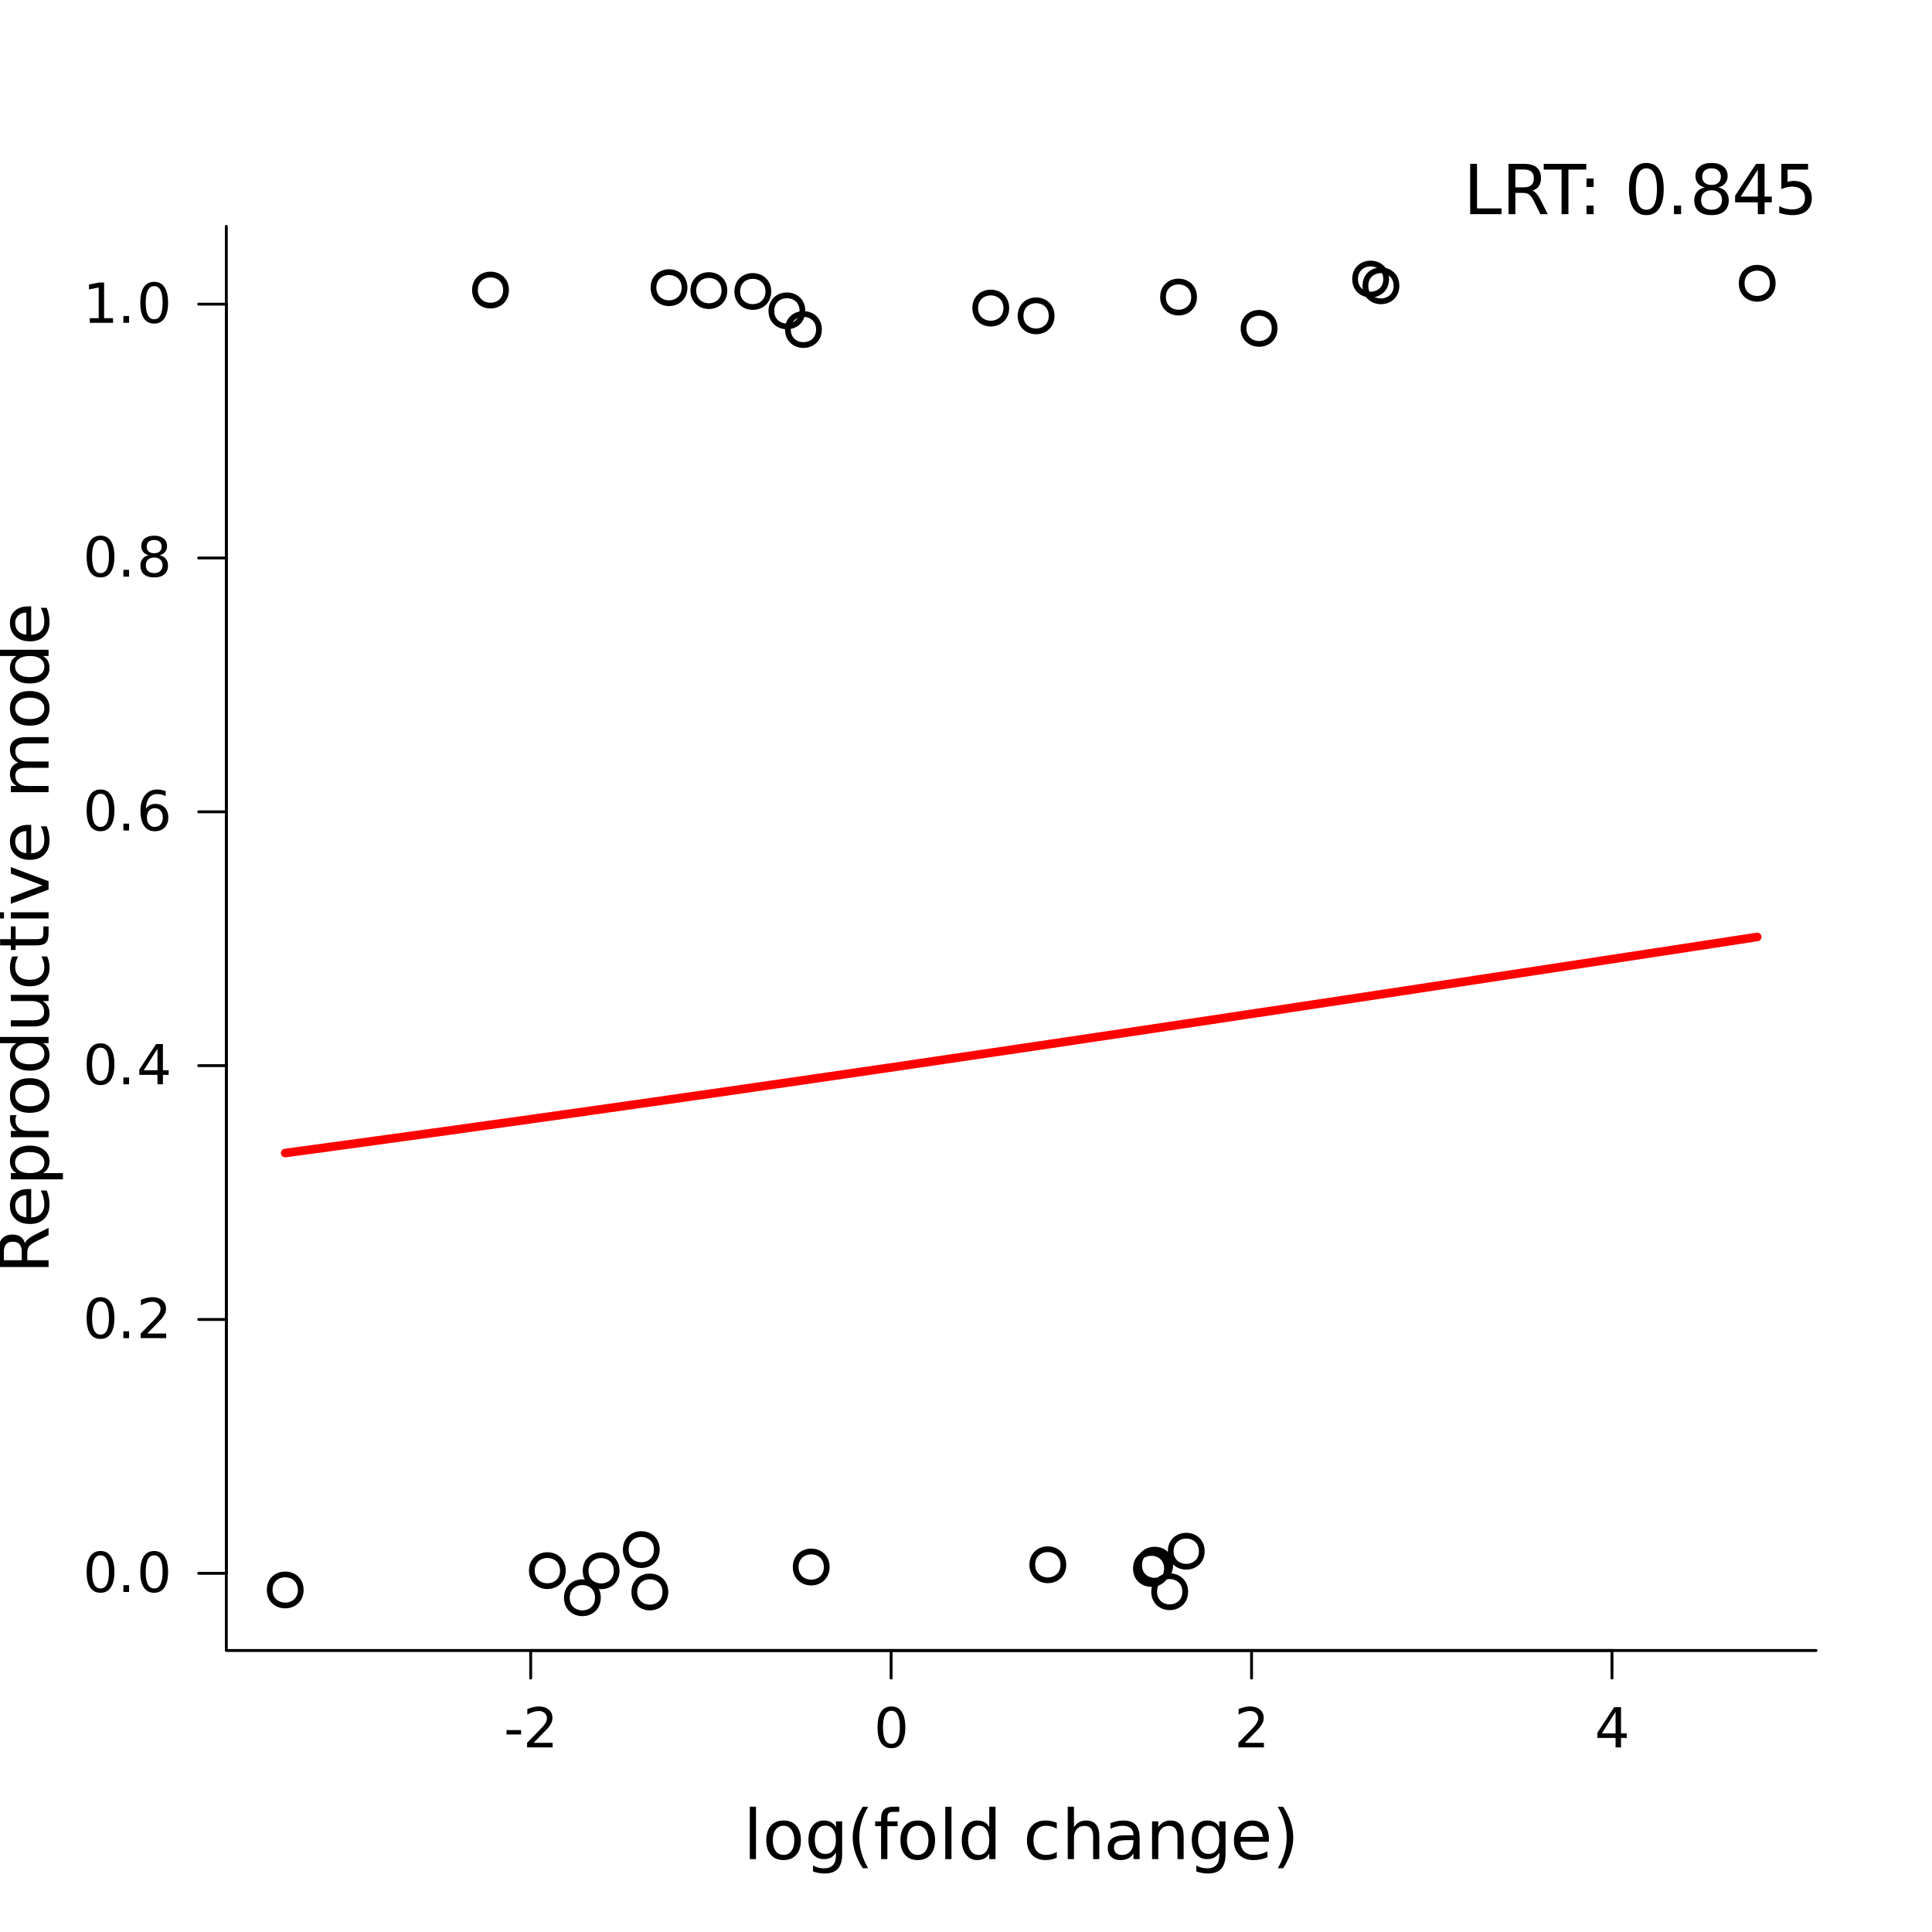 <?xml version="1.0" encoding="UTF-8"?>
<svg xmlns="http://www.w3.org/2000/svg" xmlns:xlink="http://www.w3.org/1999/xlink" width="504pt" height="504pt" viewBox="0 0 504 504" version="1.1">
<defs>
<g>
<symbol overflow="visible" id="glyph0-0">
<path style="stroke:none;" d="M 0.719 2.547 L 0.719 -10.156 L 7.922 -10.156 L 7.922 2.547 Z M 1.531 1.75 L 7.125 1.75 L 7.125 -9.344 L 1.531 -9.344 Z M 1.531 1.75 "/>
</symbol>
<symbol overflow="visible" id="glyph0-1">
<path style="stroke:none;" d="M 0.703 -4.516 L 4.5 -4.516 L 4.5 -3.375 L 0.703 -3.375 Z M 0.703 -4.516 "/>
</symbol>
<symbol overflow="visible" id="glyph0-2">
<path style="stroke:none;" d="M 2.766 -1.203 L 7.719 -1.203 L 7.719 0 L 1.062 0 L 1.062 -1.203 C 1.594 -1.754 2.32 -2.5 3.25 -3.438 C 4.188 -4.383 4.773 -4.992 5.016 -5.266 C 5.473 -5.773 5.789 -6.207 5.969 -6.562 C 6.145 -6.914 6.234 -7.266 6.234 -7.609 C 6.234 -8.16 6.035 -8.613 5.641 -8.969 C 5.254 -9.32 4.75 -9.5 4.125 -9.5 C 3.676 -9.5 3.203 -9.422 2.703 -9.266 C 2.211 -9.109 1.688 -8.875 1.125 -8.562 L 1.125 -10 C 1.695 -10.227 2.227 -10.398 2.719 -10.516 C 3.219 -10.629 3.676 -10.688 4.094 -10.688 C 5.176 -10.688 6.039 -10.414 6.688 -9.875 C 7.344 -9.332 7.672 -8.609 7.672 -7.703 C 7.672 -7.266 7.586 -6.852 7.422 -6.469 C 7.266 -6.082 6.973 -5.625 6.547 -5.094 C 6.422 -4.957 6.047 -4.566 5.422 -3.922 C 4.797 -3.273 3.91 -2.367 2.766 -1.203 Z M 2.766 -1.203 "/>
</symbol>
<symbol overflow="visible" id="glyph0-3">
<path style="stroke:none;" d="M 4.578 -9.562 C 3.848 -9.562 3.297 -9.203 2.922 -8.484 C 2.555 -7.766 2.375 -6.68 2.375 -5.234 C 2.375 -3.797 2.555 -2.719 2.922 -2 C 3.297 -1.281 3.848 -0.922 4.578 -0.922 C 5.316 -0.922 5.867 -1.281 6.234 -2 C 6.598 -2.719 6.781 -3.797 6.781 -5.234 C 6.781 -6.68 6.598 -7.766 6.234 -8.484 C 5.867 -9.203 5.316 -9.562 4.578 -9.562 Z M 4.578 -10.688 C 5.754 -10.688 6.648 -10.223 7.266 -9.297 C 7.891 -8.367 8.203 -7.016 8.203 -5.234 C 8.203 -3.473 7.891 -2.125 7.266 -1.188 C 6.648 -0.258 5.754 0.203 4.578 0.203 C 3.398 0.203 2.5 -0.258 1.875 -1.188 C 1.258 -2.125 0.953 -3.473 0.953 -5.234 C 0.953 -7.016 1.258 -8.367 1.875 -9.297 C 2.5 -10.223 3.398 -10.688 4.578 -10.688 Z M 4.578 -10.688 "/>
</symbol>
<symbol overflow="visible" id="glyph0-4">
<path style="stroke:none;" d="M 5.438 -9.266 L 1.859 -3.656 L 5.438 -3.656 Z M 5.078 -10.5 L 6.859 -10.5 L 6.859 -3.656 L 8.359 -3.656 L 8.359 -2.469 L 6.859 -2.469 L 6.859 0 L 5.438 0 L 5.438 -2.469 L 0.703 -2.469 L 0.703 -3.844 Z M 5.078 -10.5 "/>
</symbol>
<symbol overflow="visible" id="glyph0-5">
<path style="stroke:none;" d="M 1.547 -1.781 L 3.031 -1.781 L 3.031 0 L 1.547 0 Z M 1.547 -1.781 "/>
</symbol>
<symbol overflow="visible" id="glyph0-6">
<path style="stroke:none;" d="M 4.75 -5.812 C 4.113 -5.812 3.609 -5.594 3.234 -5.156 C 2.867 -4.727 2.688 -4.133 2.688 -3.375 C 2.688 -2.613 2.867 -2.016 3.234 -1.578 C 3.609 -1.141 4.113 -0.922 4.75 -0.922 C 5.395 -0.922 5.898 -1.141 6.266 -1.578 C 6.641 -2.016 6.828 -2.613 6.828 -3.375 C 6.828 -4.133 6.641 -4.727 6.266 -5.156 C 5.898 -5.594 5.395 -5.812 4.75 -5.812 Z M 7.578 -10.266 L 7.578 -8.969 C 7.223 -9.145 6.863 -9.273 6.5 -9.359 C 6.133 -9.453 5.773 -9.5 5.422 -9.5 C 4.484 -9.5 3.766 -9.18 3.266 -8.547 C 2.773 -7.91 2.492 -6.953 2.422 -5.672 C 2.691 -6.078 3.035 -6.391 3.453 -6.609 C 3.879 -6.828 4.344 -6.938 4.844 -6.938 C 5.895 -6.938 6.727 -6.613 7.344 -5.969 C 7.957 -5.332 8.266 -4.469 8.266 -3.375 C 8.266 -2.289 7.941 -1.422 7.297 -0.766 C 6.66 -0.117 5.812 0.203 4.75 0.203 C 3.539 0.203 2.613 -0.258 1.969 -1.188 C 1.32 -2.125 1 -3.473 1 -5.234 C 1 -6.898 1.395 -8.223 2.188 -9.203 C 2.977 -10.191 4.035 -10.688 5.359 -10.688 C 5.711 -10.688 6.07 -10.648 6.438 -10.578 C 6.801 -10.516 7.18 -10.41 7.578 -10.266 Z M 7.578 -10.266 "/>
</symbol>
<symbol overflow="visible" id="glyph0-7">
<path style="stroke:none;" d="M 4.578 -4.984 C 3.898 -4.984 3.367 -4.801 2.984 -4.438 C 2.598 -4.082 2.406 -3.586 2.406 -2.953 C 2.406 -2.316 2.598 -1.816 2.984 -1.453 C 3.367 -1.098 3.898 -0.922 4.578 -0.922 C 5.254 -0.922 5.785 -1.102 6.172 -1.469 C 6.566 -1.832 6.766 -2.328 6.766 -2.953 C 6.766 -3.586 6.566 -4.082 6.172 -4.438 C 5.785 -4.801 5.254 -4.984 4.578 -4.984 Z M 3.156 -5.594 C 2.551 -5.738 2.078 -6.02 1.734 -6.438 C 1.391 -6.852 1.219 -7.363 1.219 -7.969 C 1.219 -8.812 1.516 -9.473 2.109 -9.953 C 2.711 -10.441 3.535 -10.688 4.578 -10.688 C 5.617 -10.688 6.438 -10.441 7.031 -9.953 C 7.633 -9.473 7.938 -8.812 7.938 -7.969 C 7.938 -7.363 7.766 -6.852 7.422 -6.438 C 7.086 -6.02 6.613 -5.738 6 -5.594 C 6.688 -5.438 7.223 -5.125 7.609 -4.656 C 7.992 -4.188 8.188 -3.617 8.188 -2.953 C 8.188 -1.93 7.875 -1.148 7.25 -0.609 C 6.625 -0.066 5.734 0.203 4.578 0.203 C 3.422 0.203 2.531 -0.066 1.906 -0.609 C 1.289 -1.148 0.984 -1.93 0.984 -2.953 C 0.984 -3.617 1.172 -4.188 1.547 -4.656 C 1.93 -5.125 2.469 -5.438 3.156 -5.594 Z M 2.641 -7.844 C 2.641 -7.289 2.805 -6.863 3.141 -6.562 C 3.484 -6.258 3.961 -6.109 4.578 -6.109 C 5.191 -6.109 5.672 -6.258 6.016 -6.562 C 6.359 -6.863 6.531 -7.289 6.531 -7.844 C 6.531 -8.383 6.359 -8.805 6.016 -9.109 C 5.672 -9.41 5.191 -9.562 4.578 -9.562 C 3.961 -9.562 3.484 -9.41 3.141 -9.109 C 2.805 -8.805 2.641 -8.383 2.641 -7.844 Z M 2.641 -7.844 "/>
</symbol>
<symbol overflow="visible" id="glyph0-8">
<path style="stroke:none;" d="M 1.781 -1.203 L 4.109 -1.203 L 4.109 -9.203 L 1.578 -8.703 L 1.578 -10 L 4.094 -10.5 L 5.516 -10.5 L 5.516 -1.203 L 7.844 -1.203 L 7.844 0 L 1.781 0 Z M 1.781 -1.203 "/>
</symbol>
<symbol overflow="visible" id="glyph1-0">
<path style="stroke:none;" d="M 0.891 3.188 L 0.891 -12.688 L 9.891 -12.688 L 9.891 3.188 Z M 1.906 2.188 L 8.891 2.188 L 8.891 -11.688 L 1.906 -11.688 Z M 1.906 2.188 "/>
</symbol>
<symbol overflow="visible" id="glyph1-1">
<path style="stroke:none;" d="M 1.703 -13.672 L 3.312 -13.672 L 3.312 0 L 1.703 0 Z M 1.703 -13.672 "/>
</symbol>
<symbol overflow="visible" id="glyph1-2">
<path style="stroke:none;" d="M 5.516 -8.703 C 4.641 -8.703 3.953 -8.363 3.453 -7.688 C 2.953 -7.02 2.703 -6.094 2.703 -4.906 C 2.703 -3.727 2.953 -2.801 3.453 -2.125 C 3.953 -1.445 4.641 -1.109 5.516 -1.109 C 6.367 -1.109 7.047 -1.445 7.547 -2.125 C 8.055 -2.812 8.312 -3.738 8.312 -4.906 C 8.312 -6.07 8.055 -6.992 7.547 -7.672 C 7.047 -8.359 6.367 -8.703 5.516 -8.703 Z M 5.516 -10.078 C 6.922 -10.078 8.023 -9.617 8.828 -8.703 C 9.629 -7.797 10.031 -6.531 10.031 -4.906 C 10.031 -3.301 9.629 -2.039 8.828 -1.125 C 8.023 -0.207 6.922 0.25 5.516 0.25 C 4.098 0.25 2.988 -0.207 2.188 -1.125 C 1.395 -2.039 1 -3.301 1 -4.906 C 1 -6.531 1.395 -7.797 2.188 -8.703 C 2.988 -9.617 4.098 -10.078 5.516 -10.078 Z M 5.516 -10.078 "/>
</symbol>
<symbol overflow="visible" id="glyph1-3">
<path style="stroke:none;" d="M 8.172 -5.031 C 8.172 -6.207 7.926 -7.117 7.438 -7.766 C 6.957 -8.41 6.285 -8.734 5.422 -8.734 C 4.547 -8.734 3.863 -8.41 3.375 -7.766 C 2.895 -7.117 2.656 -6.207 2.656 -5.031 C 2.656 -3.863 2.895 -2.957 3.375 -2.312 C 3.863 -1.676 4.547 -1.359 5.422 -1.359 C 6.285 -1.359 6.957 -1.676 7.438 -2.312 C 7.926 -2.957 8.172 -3.863 8.172 -5.031 Z M 9.797 -1.219 C 9.797 0.457 9.422 1.703 8.672 2.516 C 7.93 3.336 6.789 3.75 5.25 3.75 C 4.688 3.75 4.148 3.703 3.641 3.609 C 3.141 3.523 2.656 3.395 2.188 3.219 L 2.188 1.656 C 2.656 1.914 3.117 2.102 3.578 2.219 C 4.047 2.344 4.52 2.406 5 2.406 C 6.062 2.406 6.852 2.129 7.375 1.578 C 7.906 1.023 8.172 0.188 8.172 -0.938 L 8.172 -1.734 C 7.836 -1.148 7.41 -0.711 6.891 -0.422 C 6.367 -0.141 5.742 0 5.016 0 C 3.805 0 2.832 -0.457 2.094 -1.375 C 1.363 -2.301 1 -3.52 1 -5.031 C 1 -6.562 1.363 -7.785 2.094 -8.703 C 2.832 -9.617 3.805 -10.078 5.016 -10.078 C 5.742 -10.078 6.367 -9.93 6.891 -9.641 C 7.41 -9.359 7.836 -8.926 8.172 -8.344 L 8.172 -9.844 L 9.797 -9.844 Z M 9.797 -1.219 "/>
</symbol>
<symbol overflow="visible" id="glyph1-4">
<path style="stroke:none;" d="M 5.578 -13.656 C 4.797 -12.312 4.211 -10.977 3.828 -9.656 C 3.453 -8.344 3.266 -7.008 3.266 -5.656 C 3.266 -4.301 3.453 -2.957 3.828 -1.625 C 4.211 -0.301 4.797 1.031 5.578 2.375 L 4.172 2.375 C 3.297 1 2.641 -0.352 2.203 -1.688 C 1.766 -3.02 1.547 -4.344 1.547 -5.656 C 1.547 -6.957 1.758 -8.27 2.188 -9.594 C 2.625 -10.914 3.285 -12.27 4.172 -13.656 Z M 5.578 -13.656 "/>
</symbol>
<symbol overflow="visible" id="glyph1-5">
<path style="stroke:none;" d="M 6.688 -13.672 L 6.688 -12.328 L 5.141 -12.328 C 4.555 -12.328 4.148 -12.207 3.922 -11.969 C 3.703 -11.738 3.594 -11.32 3.594 -10.719 L 3.594 -9.844 L 6.25 -9.844 L 6.25 -8.594 L 3.594 -8.594 L 3.594 0 L 1.953 0 L 1.953 -8.594 L 0.406 -8.594 L 0.406 -9.844 L 1.953 -9.844 L 1.953 -10.531 C 1.953 -11.625 2.207 -12.422 2.719 -12.922 C 3.227 -13.422 4.039 -13.672 5.156 -13.672 Z M 6.688 -13.672 "/>
</symbol>
<symbol overflow="visible" id="glyph1-6">
<path style="stroke:none;" d="M 8.172 -8.344 L 8.172 -13.672 L 9.797 -13.672 L 9.797 0 L 8.172 0 L 8.172 -1.484 C 7.836 -0.891 7.41 -0.453 6.891 -0.172 C 6.367 0.109 5.742 0.25 5.016 0.25 C 3.828 0.25 2.859 -0.223 2.109 -1.172 C 1.367 -2.117 1 -3.363 1 -4.906 C 1 -6.457 1.367 -7.707 2.109 -8.656 C 2.859 -9.602 3.828 -10.078 5.016 -10.078 C 5.742 -10.078 6.367 -9.938 6.891 -9.656 C 7.41 -9.375 7.836 -8.938 8.172 -8.344 Z M 2.656 -4.906 C 2.656 -3.719 2.898 -2.785 3.391 -2.109 C 3.879 -1.43 4.555 -1.094 5.422 -1.094 C 6.273 -1.094 6.945 -1.43 7.438 -2.109 C 7.926 -2.785 8.172 -3.719 8.172 -4.906 C 8.172 -6.102 7.926 -7.039 7.438 -7.719 C 6.945 -8.395 6.273 -8.734 5.422 -8.734 C 4.555 -8.734 3.879 -8.395 3.391 -7.719 C 2.898 -7.039 2.656 -6.102 2.656 -4.906 Z M 2.656 -4.906 "/>
</symbol>
<symbol overflow="visible" id="glyph1-7">
<path style="stroke:none;" d=""/>
</symbol>
<symbol overflow="visible" id="glyph1-8">
<path style="stroke:none;" d="M 8.781 -9.469 L 8.781 -7.953 C 8.32 -8.203 7.863 -8.391 7.406 -8.516 C 6.945 -8.641 6.484 -8.703 6.016 -8.703 C 4.961 -8.703 4.145 -8.367 3.562 -7.703 C 2.988 -7.047 2.703 -6.113 2.703 -4.906 C 2.703 -3.707 2.988 -2.773 3.562 -2.109 C 4.145 -1.441 4.961 -1.109 6.016 -1.109 C 6.484 -1.109 6.945 -1.172 7.406 -1.297 C 7.863 -1.43 8.32 -1.625 8.781 -1.875 L 8.781 -0.375 C 8.332 -0.164 7.863 -0.008 7.375 0.094 C 6.895 0.195 6.383 0.25 5.844 0.25 C 4.352 0.25 3.172 -0.211 2.297 -1.141 C 1.43 -2.078 1 -3.332 1 -4.906 C 1 -6.52 1.438 -7.785 2.312 -8.703 C 3.195 -9.617 4.406 -10.078 5.938 -10.078 C 6.438 -10.078 6.922 -10.023 7.391 -9.922 C 7.867 -9.828 8.332 -9.676 8.781 -9.469 Z M 8.781 -9.469 "/>
</symbol>
<symbol overflow="visible" id="glyph1-9">
<path style="stroke:none;" d="M 9.875 -5.938 L 9.875 0 L 8.266 0 L 8.266 -5.891 C 8.266 -6.816 8.082 -7.508 7.719 -7.969 C 7.352 -8.438 6.805 -8.672 6.078 -8.672 C 5.203 -8.672 4.516 -8.391 4.016 -7.828 C 3.516 -7.273 3.266 -6.52 3.266 -5.562 L 3.266 0 L 1.641 0 L 1.641 -13.672 L 3.266 -13.672 L 3.266 -8.312 C 3.648 -8.906 4.102 -9.348 4.625 -9.641 C 5.156 -9.93 5.758 -10.078 6.438 -10.078 C 7.57 -10.078 8.426 -9.727 9 -9.031 C 9.582 -8.332 9.875 -7.301 9.875 -5.938 Z M 9.875 -5.938 "/>
</symbol>
<symbol overflow="visible" id="glyph1-10">
<path style="stroke:none;" d="M 6.172 -4.953 C 4.859 -4.953 3.953 -4.801 3.453 -4.5 C 2.953 -4.195 2.703 -3.688 2.703 -2.969 C 2.703 -2.395 2.891 -1.938 3.266 -1.594 C 3.641 -1.258 4.156 -1.094 4.812 -1.094 C 5.707 -1.094 6.426 -1.41 6.969 -2.047 C 7.508 -2.68 7.781 -3.531 7.781 -4.594 L 7.781 -4.953 Z M 9.391 -5.609 L 9.391 0 L 7.781 0 L 7.781 -1.5 C 7.406 -0.895 6.941 -0.453 6.391 -0.172 C 5.848 0.109 5.176 0.25 4.375 0.25 C 3.363 0.25 2.562 -0.031 1.969 -0.594 C 1.375 -1.156 1.078 -1.91 1.078 -2.859 C 1.078 -3.973 1.445 -4.812 2.188 -5.375 C 2.938 -5.938 4.047 -6.219 5.516 -6.219 L 7.781 -6.219 L 7.781 -6.375 C 7.781 -7.113 7.535 -7.688 7.047 -8.094 C 6.555 -8.5 5.867 -8.703 4.984 -8.703 C 4.422 -8.703 3.875 -8.633 3.344 -8.5 C 2.812 -8.375 2.297 -8.176 1.797 -7.906 L 1.797 -9.391 C 2.391 -9.617 2.961 -9.789 3.516 -9.906 C 4.078 -10.02 4.625 -10.078 5.156 -10.078 C 6.57 -10.078 7.629 -9.707 8.328 -8.969 C 9.035 -8.227 9.391 -7.109 9.391 -5.609 Z M 9.391 -5.609 "/>
</symbol>
<symbol overflow="visible" id="glyph1-11">
<path style="stroke:none;" d="M 9.875 -5.938 L 9.875 0 L 8.266 0 L 8.266 -5.891 C 8.266 -6.816 8.082 -7.508 7.719 -7.969 C 7.352 -8.438 6.805 -8.672 6.078 -8.672 C 5.203 -8.672 4.516 -8.391 4.016 -7.828 C 3.516 -7.273 3.266 -6.52 3.266 -5.562 L 3.266 0 L 1.641 0 L 1.641 -9.844 L 3.266 -9.844 L 3.266 -8.312 C 3.648 -8.906 4.102 -9.348 4.625 -9.641 C 5.156 -9.93 5.758 -10.078 6.438 -10.078 C 7.57 -10.078 8.426 -9.727 9 -9.031 C 9.582 -8.332 9.875 -7.301 9.875 -5.938 Z M 9.875 -5.938 "/>
</symbol>
<symbol overflow="visible" id="glyph1-12">
<path style="stroke:none;" d="M 10.109 -5.328 L 10.109 -4.531 L 2.688 -4.531 C 2.75 -3.414 3.082 -2.566 3.688 -1.984 C 4.289 -1.398 5.129 -1.109 6.203 -1.109 C 6.816 -1.109 7.414 -1.188 8 -1.344 C 8.582 -1.5 9.16 -1.727 9.734 -2.031 L 9.734 -0.5 C 9.16 -0.25 8.566 -0.062 7.953 0.062 C 7.348 0.188 6.727 0.25 6.094 0.25 C 4.531 0.25 3.289 -0.203 2.375 -1.109 C 1.457 -2.023 1 -3.266 1 -4.828 C 1 -6.441 1.43 -7.719 2.297 -8.656 C 3.172 -9.602 4.344 -10.078 5.812 -10.078 C 7.145 -10.078 8.191 -9.648 8.953 -8.797 C 9.723 -7.953 10.109 -6.797 10.109 -5.328 Z M 8.5 -5.797 C 8.488 -6.68 8.238 -7.383 7.75 -7.906 C 7.27 -8.438 6.633 -8.703 5.844 -8.703 C 4.938 -8.703 4.211 -8.445 3.672 -7.938 C 3.129 -7.438 2.816 -6.723 2.734 -5.797 Z M 8.5 -5.797 "/>
</symbol>
<symbol overflow="visible" id="glyph1-13">
<path style="stroke:none;" d="M 1.438 -13.656 L 2.844 -13.656 C 3.727 -12.27 4.383 -10.914 4.812 -9.594 C 5.25 -8.27 5.469 -6.957 5.469 -5.656 C 5.469 -4.344 5.25 -3.02 4.812 -1.688 C 4.383 -0.352 3.727 1 2.844 2.375 L 1.438 2.375 C 2.219 1.031 2.801 -0.301 3.188 -1.625 C 3.57 -2.957 3.766 -4.301 3.766 -5.656 C 3.766 -7.008 3.57 -8.344 3.188 -9.656 C 2.801 -10.977 2.219 -12.312 1.438 -13.656 Z M 1.438 -13.656 "/>
</symbol>
<symbol overflow="visible" id="glyph1-14">
<path style="stroke:none;" d="M 1.766 -13.125 L 3.547 -13.125 L 3.547 -1.5 L 9.938 -1.5 L 9.938 0 L 1.766 0 Z M 1.766 -13.125 "/>
</symbol>
<symbol overflow="visible" id="glyph1-15">
<path style="stroke:none;" d="M 7.984 -6.156 C 8.367 -6.02 8.738 -5.738 9.094 -5.312 C 9.457 -4.895 9.82 -4.32 10.188 -3.594 L 11.984 0 L 10.078 0 L 8.406 -3.359 C 7.969 -4.242 7.547 -4.828 7.141 -5.109 C 6.734 -5.398 6.176 -5.547 5.469 -5.547 L 3.547 -5.547 L 3.547 0 L 1.766 0 L 1.766 -13.125 L 5.781 -13.125 C 7.281 -13.125 8.395 -12.805 9.125 -12.172 C 9.863 -11.547 10.234 -10.602 10.234 -9.344 C 10.234 -8.52 10.039 -7.832 9.656 -7.281 C 9.281 -6.738 8.723 -6.363 7.984 -6.156 Z M 3.547 -11.656 L 3.547 -7 L 5.781 -7 C 6.633 -7 7.281 -7.195 7.719 -7.594 C 8.156 -7.988 8.375 -8.57 8.375 -9.344 C 8.375 -10.113 8.156 -10.691 7.719 -11.078 C 7.281 -11.461 6.633 -11.656 5.781 -11.656 Z M 3.547 -11.656 "/>
</symbol>
<symbol overflow="visible" id="glyph1-16">
<path style="stroke:none;" d="M -0.047 -13.125 L 11.047 -13.125 L 11.047 -11.625 L 6.391 -11.625 L 6.391 0 L 4.609 0 L 4.609 -11.625 L -0.047 -11.625 Z M -0.047 -13.125 "/>
</symbol>
<symbol overflow="visible" id="glyph1-17">
<path style="stroke:none;" d="M 2.109 -2.234 L 3.969 -2.234 L 3.969 0 L 2.109 0 Z M 2.109 -9.312 L 3.969 -9.312 L 3.969 -7.078 L 2.109 -7.078 Z M 2.109 -9.312 "/>
</symbol>
<symbol overflow="visible" id="glyph1-18">
<path style="stroke:none;" d="M 5.719 -11.953 C 4.801 -11.953 4.113 -11.5 3.656 -10.594 C 3.195 -9.695 2.969 -8.348 2.969 -6.547 C 2.969 -4.742 3.195 -3.395 3.656 -2.5 C 4.113 -1.602 4.801 -1.156 5.719 -1.156 C 6.645 -1.156 7.336 -1.602 7.797 -2.5 C 8.254 -3.395 8.484 -4.742 8.484 -6.547 C 8.484 -8.348 8.254 -9.695 7.797 -10.594 C 7.336 -11.5 6.645 -11.953 5.719 -11.953 Z M 5.719 -13.359 C 7.188 -13.359 8.305 -12.773 9.078 -11.609 C 9.859 -10.453 10.25 -8.766 10.25 -6.547 C 10.25 -4.336 9.859 -2.648 9.078 -1.484 C 8.305 -0.328 7.188 0.25 5.719 0.25 C 4.25 0.25 3.125 -0.328 2.344 -1.484 C 1.57 -2.648 1.188 -4.336 1.188 -6.547 C 1.188 -8.766 1.57 -10.453 2.344 -11.609 C 3.125 -12.773 4.25 -13.359 5.719 -13.359 Z M 5.719 -13.359 "/>
</symbol>
<symbol overflow="visible" id="glyph1-19">
<path style="stroke:none;" d="M 1.922 -2.234 L 3.781 -2.234 L 3.781 0 L 1.922 0 Z M 1.922 -2.234 "/>
</symbol>
<symbol overflow="visible" id="glyph1-20">
<path style="stroke:none;" d="M 5.719 -6.234 C 4.875 -6.234 4.207 -6.004 3.719 -5.547 C 3.238 -5.098 3 -4.477 3 -3.688 C 3 -2.895 3.238 -2.273 3.719 -1.828 C 4.207 -1.379 4.875 -1.156 5.719 -1.156 C 6.562 -1.156 7.227 -1.379 7.719 -1.828 C 8.207 -2.285 8.453 -2.906 8.453 -3.688 C 8.453 -4.477 8.207 -5.098 7.719 -5.547 C 7.238 -6.004 6.57 -6.234 5.719 -6.234 Z M 3.953 -6.984 C 3.18 -7.172 2.582 -7.523 2.156 -8.047 C 1.738 -8.566 1.531 -9.203 1.531 -9.953 C 1.531 -11.004 1.898 -11.832 2.641 -12.438 C 3.391 -13.051 4.414 -13.359 5.719 -13.359 C 7.031 -13.359 8.055 -13.051 8.797 -12.438 C 9.547 -11.832 9.922 -11.004 9.922 -9.953 C 9.922 -9.203 9.707 -8.566 9.281 -8.047 C 8.852 -7.523 8.258 -7.172 7.5 -6.984 C 8.363 -6.785 9.031 -6.395 9.5 -5.812 C 9.977 -5.238 10.219 -4.531 10.219 -3.688 C 10.219 -2.414 9.828 -1.441 9.047 -0.766 C 8.273 -0.086 7.164 0.25 5.719 0.25 C 4.27 0.25 3.156 -0.086 2.375 -0.766 C 1.602 -1.441 1.219 -2.414 1.219 -3.688 C 1.219 -4.531 1.457 -5.238 1.938 -5.812 C 2.414 -6.395 3.086 -6.785 3.953 -6.984 Z M 3.297 -9.797 C 3.297 -9.109 3.508 -8.57 3.938 -8.188 C 4.363 -7.812 4.957 -7.625 5.719 -7.625 C 6.477 -7.625 7.07 -7.812 7.5 -8.188 C 7.938 -8.57 8.156 -9.109 8.156 -9.797 C 8.156 -10.473 7.938 -11 7.5 -11.375 C 7.07 -11.758 6.477 -11.953 5.719 -11.953 C 4.957 -11.953 4.363 -11.758 3.938 -11.375 C 3.508 -11 3.297 -10.473 3.297 -9.797 Z M 3.297 -9.797 "/>
</symbol>
<symbol overflow="visible" id="glyph1-21">
<path style="stroke:none;" d="M 6.797 -11.578 L 2.328 -4.578 L 6.797 -4.578 Z M 6.344 -13.125 L 8.562 -13.125 L 8.562 -4.578 L 10.438 -4.578 L 10.438 -3.094 L 8.562 -3.094 L 8.562 0 L 6.797 0 L 6.797 -3.094 L 0.875 -3.094 L 0.875 -4.812 Z M 6.344 -13.125 "/>
</symbol>
<symbol overflow="visible" id="glyph1-22">
<path style="stroke:none;" d="M 1.938 -13.125 L 8.906 -13.125 L 8.906 -11.625 L 3.562 -11.625 L 3.562 -8.406 C 3.82 -8.5 4.082 -8.566 4.344 -8.609 C 4.602 -8.648 4.859 -8.672 5.109 -8.672 C 6.578 -8.672 7.738 -8.27 8.594 -7.469 C 9.445 -6.664 9.875 -5.578 9.875 -4.203 C 9.875 -2.797 9.438 -1.703 8.562 -0.922 C 7.688 -0.141 6.445 0.25 4.844 0.25 C 4.289 0.25 3.727 0.203 3.156 0.109 C 2.582 0.016 1.992 -0.125 1.391 -0.312 L 1.391 -2.094 C 1.922 -1.801 2.469 -1.582 3.031 -1.438 C 3.594 -1.301 4.188 -1.234 4.812 -1.234 C 5.82 -1.234 6.625 -1.5 7.219 -2.031 C 7.812 -2.57 8.109 -3.297 8.109 -4.203 C 8.109 -5.117 7.812 -5.844 7.219 -6.375 C 6.625 -6.914 5.82 -7.188 4.812 -7.188 C 4.332 -7.188 3.859 -7.129 3.391 -7.016 C 2.922 -6.91 2.438 -6.75 1.938 -6.531 Z M 1.938 -13.125 "/>
</symbol>
<symbol overflow="visible" id="glyph2-0">
<path style="stroke:none;" d="M 3.188 -0.891 L -12.688 -0.891 L -12.688 -9.891 L 3.188 -9.891 Z M 2.188 -1.906 L 2.188 -8.891 L -11.688 -8.891 L -11.688 -1.906 Z M 2.188 -1.906 "/>
</symbol>
<symbol overflow="visible" id="glyph2-1">
<path style="stroke:none;" d="M -6.156 -7.984 C -6.02 -8.367 -5.738 -8.738 -5.312 -9.094 C -4.895 -9.457 -4.32 -9.82 -3.594 -10.188 L 0 -11.984 L 0 -10.078 L -3.359 -8.406 C -4.242 -7.969 -4.828 -7.547 -5.109 -7.141 C -5.398 -6.734 -5.547 -6.176 -5.547 -5.469 L -5.547 -3.547 L 0 -3.547 L 0 -1.766 L -13.125 -1.766 L -13.125 -5.781 C -13.125 -7.281 -12.805 -8.395 -12.172 -9.125 C -11.547 -9.863 -10.602 -10.234 -9.344 -10.234 C -8.52 -10.234 -7.832 -10.039 -7.281 -9.656 C -6.738 -9.281 -6.363 -8.723 -6.156 -7.984 Z M -11.656 -3.547 L -7 -3.547 L -7 -5.781 C -7 -6.633 -7.195 -7.281 -7.594 -7.719 C -7.988 -8.156 -8.57 -8.375 -9.344 -8.375 C -10.113 -8.375 -10.691 -8.156 -11.078 -7.719 C -11.461 -7.281 -11.656 -6.633 -11.656 -5.781 Z M -11.656 -3.547 "/>
</symbol>
<symbol overflow="visible" id="glyph2-2">
<path style="stroke:none;" d="M -5.328 -10.109 L -4.531 -10.109 L -4.531 -2.688 C -3.414 -2.75 -2.566 -3.082 -1.984 -3.688 C -1.398 -4.289 -1.109 -5.129 -1.109 -6.203 C -1.109 -6.816 -1.188 -7.414 -1.344 -8 C -1.5 -8.582 -1.727 -9.16 -2.031 -9.734 L -0.5 -9.734 C -0.25 -9.16 -0.062 -8.566 0.062 -7.953 C 0.188 -7.348 0.25 -6.727 0.25 -6.094 C 0.25 -4.531 -0.203 -3.289 -1.109 -2.375 C -2.023 -1.457 -3.266 -1 -4.828 -1 C -6.441 -1 -7.719 -1.43 -8.656 -2.297 C -9.602 -3.172 -10.078 -4.344 -10.078 -5.812 C -10.078 -7.145 -9.648 -8.191 -8.797 -8.953 C -7.953 -9.723 -6.797 -10.109 -5.328 -10.109 Z M -5.797 -8.5 C -6.68 -8.488 -7.383 -8.238 -7.906 -7.75 C -8.438 -7.27 -8.703 -6.633 -8.703 -5.844 C -8.703 -4.938 -8.445 -4.211 -7.938 -3.672 C -7.438 -3.129 -6.723 -2.816 -5.797 -2.734 Z M -5.797 -8.5 "/>
</symbol>
<symbol overflow="visible" id="glyph2-3">
<path style="stroke:none;" d="M -1.484 -3.266 L 3.75 -3.266 L 3.75 -1.641 L -9.844 -1.641 L -9.844 -3.266 L -8.344 -3.266 C -8.938 -3.598 -9.375 -4.023 -9.656 -4.547 C -9.938 -5.066 -10.078 -5.688 -10.078 -6.406 C -10.078 -7.602 -9.602 -8.57 -8.656 -9.312 C -7.707 -10.062 -6.457 -10.438 -4.906 -10.438 C -3.363 -10.438 -2.117 -10.062 -1.172 -9.312 C -0.223 -8.57 0.25 -7.602 0.25 -6.406 C 0.25 -5.688 0.109 -5.066 -0.172 -4.547 C -0.453 -4.023 -0.891 -3.598 -1.484 -3.266 Z M -4.906 -8.766 C -6.102 -8.766 -7.039 -8.52 -7.719 -8.031 C -8.395 -7.539 -8.734 -6.867 -8.734 -6.016 C -8.734 -5.16 -8.395 -4.488 -7.719 -4 C -7.039 -3.508 -6.102 -3.266 -4.906 -3.266 C -3.719 -3.266 -2.785 -3.508 -2.109 -4 C -1.43 -4.488 -1.094 -5.16 -1.094 -6.016 C -1.094 -6.867 -1.43 -7.539 -2.109 -8.031 C -2.785 -8.52 -3.719 -8.766 -4.906 -8.766 Z M -4.906 -8.766 "/>
</symbol>
<symbol overflow="visible" id="glyph2-4">
<path style="stroke:none;" d="M -8.328 -7.406 C -8.43 -7.219 -8.508 -7.016 -8.562 -6.797 C -8.613 -6.586 -8.641 -6.352 -8.641 -6.094 C -8.641 -5.188 -8.344 -4.488 -7.75 -4 C -7.156 -3.508 -6.301 -3.266 -5.188 -3.266 L 0 -3.266 L 0 -1.641 L -9.844 -1.641 L -9.844 -3.266 L -8.312 -3.266 C -8.914 -3.598 -9.359 -4.035 -9.641 -4.578 C -9.93 -5.129 -10.078 -5.797 -10.078 -6.578 C -10.078 -6.68 -10.066 -6.801 -10.047 -6.938 C -10.035 -7.07 -10.02 -7.223 -10 -7.391 Z M -8.328 -7.406 "/>
</symbol>
<symbol overflow="visible" id="glyph2-5">
<path style="stroke:none;" d="M -8.703 -5.516 C -8.703 -4.641 -8.363 -3.953 -7.688 -3.453 C -7.02 -2.953 -6.094 -2.703 -4.906 -2.703 C -3.727 -2.703 -2.801 -2.953 -2.125 -3.453 C -1.445 -3.953 -1.109 -4.641 -1.109 -5.516 C -1.109 -6.367 -1.445 -7.047 -2.125 -7.547 C -2.812 -8.055 -3.738 -8.312 -4.906 -8.312 C -6.07 -8.312 -6.992 -8.055 -7.672 -7.547 C -8.359 -7.047 -8.703 -6.367 -8.703 -5.516 Z M -10.078 -5.516 C -10.078 -6.922 -9.617 -8.023 -8.703 -8.828 C -7.797 -9.629 -6.531 -10.031 -4.906 -10.031 C -3.301 -10.031 -2.039 -9.629 -1.125 -8.828 C -0.207 -8.023 0.25 -6.922 0.25 -5.516 C 0.25 -4.098 -0.207 -2.988 -1.125 -2.188 C -2.039 -1.395 -3.301 -1 -4.906 -1 C -6.531 -1 -7.797 -1.395 -8.703 -2.188 C -9.617 -2.988 -10.078 -4.098 -10.078 -5.516 Z M -10.078 -5.516 "/>
</symbol>
<symbol overflow="visible" id="glyph2-6">
<path style="stroke:none;" d="M -8.344 -8.172 L -13.672 -8.172 L -13.672 -9.797 L 0 -9.797 L 0 -8.172 L -1.484 -8.172 C -0.891 -7.836 -0.453 -7.41 -0.172 -6.891 C 0.109 -6.367 0.25 -5.742 0.25 -5.016 C 0.25 -3.828 -0.223 -2.859 -1.172 -2.109 C -2.117 -1.367 -3.363 -1 -4.906 -1 C -6.457 -1 -7.707 -1.367 -8.656 -2.109 C -9.602 -2.859 -10.078 -3.828 -10.078 -5.016 C -10.078 -5.742 -9.938 -6.367 -9.656 -6.891 C -9.375 -7.41 -8.938 -7.836 -8.344 -8.172 Z M -4.906 -2.656 C -3.719 -2.656 -2.785 -2.898 -2.109 -3.391 C -1.43 -3.879 -1.094 -4.555 -1.094 -5.422 C -1.094 -6.273 -1.43 -6.945 -2.109 -7.438 C -2.785 -7.926 -3.719 -8.172 -4.906 -8.172 C -6.102 -8.172 -7.039 -7.926 -7.719 -7.438 C -8.395 -6.945 -8.734 -6.273 -8.734 -5.422 C -8.734 -4.555 -8.395 -3.879 -7.719 -3.391 C -7.039 -2.898 -6.102 -2.656 -4.906 -2.656 Z M -4.906 -2.656 "/>
</symbol>
<symbol overflow="visible" id="glyph2-7">
<path style="stroke:none;" d="M -3.891 -1.531 L -9.844 -1.531 L -9.844 -3.141 L -3.953 -3.141 C -3.016 -3.141 -2.312 -3.32 -1.844 -3.688 C -1.383 -4.051 -1.156 -4.598 -1.156 -5.328 C -1.156 -6.203 -1.43 -6.891 -1.984 -7.391 C -2.547 -7.898 -3.305 -8.156 -4.266 -8.156 L -9.844 -8.156 L -9.844 -9.781 L 0 -9.781 L 0 -8.156 L -1.516 -8.156 C -0.91 -7.758 -0.461 -7.301 -0.172 -6.781 C 0.109 -6.27 0.25 -5.672 0.25 -4.984 C 0.25 -3.848 -0.098 -2.988 -0.797 -2.406 C -1.504 -1.82 -2.535 -1.531 -3.891 -1.531 Z M -10.078 -5.594 Z M -10.078 -5.594 "/>
</symbol>
<symbol overflow="visible" id="glyph2-8">
<path style="stroke:none;" d="M -9.469 -8.781 L -7.953 -8.781 C -8.203 -8.32 -8.391 -7.863 -8.516 -7.406 C -8.641 -6.945 -8.703 -6.484 -8.703 -6.016 C -8.703 -4.961 -8.367 -4.145 -7.703 -3.562 C -7.047 -2.988 -6.113 -2.703 -4.906 -2.703 C -3.707 -2.703 -2.773 -2.988 -2.109 -3.562 C -1.441 -4.145 -1.109 -4.961 -1.109 -6.016 C -1.109 -6.484 -1.172 -6.945 -1.297 -7.406 C -1.43 -7.863 -1.625 -8.32 -1.875 -8.781 L -0.375 -8.781 C -0.164 -8.332 -0.008 -7.863 0.094 -7.375 C 0.195 -6.895 0.25 -6.383 0.25 -5.844 C 0.25 -4.352 -0.211 -3.172 -1.141 -2.297 C -2.078 -1.43 -3.332 -1 -4.906 -1 C -6.52 -1 -7.785 -1.438 -8.703 -2.312 C -9.617 -3.195 -10.078 -4.406 -10.078 -5.938 C -10.078 -6.438 -10.023 -6.922 -9.922 -7.391 C -9.828 -7.867 -9.676 -8.332 -9.469 -8.781 Z M -9.469 -8.781 "/>
</symbol>
<symbol overflow="visible" id="glyph2-9">
<path style="stroke:none;" d="M -12.641 -3.297 L -9.844 -3.297 L -9.844 -6.625 L -8.594 -6.625 L -8.594 -3.297 L -3.25 -3.297 C -2.445 -3.297 -1.93 -3.406 -1.703 -3.625 C -1.473 -3.844 -1.359 -4.289 -1.359 -4.969 L -1.359 -6.625 L 0 -6.625 L 0 -4.969 C 0 -3.719 -0.227 -2.852 -0.688 -2.375 C -1.156 -1.906 -2.008 -1.672 -3.25 -1.672 L -8.594 -1.672 L -8.594 -0.484 L -9.844 -0.484 L -9.844 -1.672 L -12.641 -1.672 Z M -12.641 -3.297 "/>
</symbol>
<symbol overflow="visible" id="glyph2-10">
<path style="stroke:none;" d="M -9.844 -1.703 L -9.844 -3.312 L 0 -3.312 L 0 -1.703 Z M -13.672 -1.703 L -13.672 -3.312 L -11.625 -3.312 L -11.625 -1.703 Z M -13.672 -1.703 "/>
</symbol>
<symbol overflow="visible" id="glyph2-11">
<path style="stroke:none;" d="M -9.844 -0.531 L -9.844 -2.25 L -1.578 -5.328 L -9.844 -8.406 L -9.844 -10.109 L 0 -6.422 L 0 -4.234 Z M -9.844 -0.531 "/>
</symbol>
<symbol overflow="visible" id="glyph2-12">
<path style="stroke:none;" d=""/>
</symbol>
<symbol overflow="visible" id="glyph2-13">
<path style="stroke:none;" d="M -7.953 -9.359 C -8.68 -9.766 -9.219 -10.25 -9.562 -10.812 C -9.906 -11.375 -10.078 -12.035 -10.078 -12.797 C -10.078 -13.816 -9.719 -14.602 -9 -15.156 C -8.281 -15.719 -7.258 -16 -5.938 -16 L 0 -16 L 0 -14.375 L -5.891 -14.375 C -6.828 -14.375 -7.523 -14.207 -7.984 -13.875 C -8.441 -13.539 -8.672 -13.031 -8.672 -12.344 C -8.672 -11.508 -8.391 -10.848 -7.828 -10.359 C -7.273 -9.879 -6.52 -9.641 -5.562 -9.641 L 0 -9.641 L 0 -8 L -5.891 -8 C -6.836 -8 -7.535 -7.832 -7.984 -7.5 C -8.441 -7.164 -8.672 -6.648 -8.672 -5.953 C -8.672 -5.129 -8.391 -4.473 -7.828 -3.984 C -7.273 -3.504 -6.52 -3.266 -5.562 -3.266 L 0 -3.266 L 0 -1.641 L -9.844 -1.641 L -9.844 -3.266 L -8.312 -3.266 C -8.914 -3.629 -9.359 -4.066 -9.641 -4.578 C -9.93 -5.098 -10.078 -5.711 -10.078 -6.422 C -10.078 -7.141 -9.895 -7.75 -9.531 -8.25 C -9.164 -8.75 -8.641 -9.117 -7.953 -9.359 Z M -7.953 -9.359 "/>
</symbol>
</g>
</defs>
<g id="surface26651">
<rect x="0" y="0" width="504" height="504" style="fill:rgb(100%,100%,100%);fill-opacity:1;stroke:none;"/>
<path style="fill:none;stroke-width:1.5;stroke-linecap:round;stroke-linejoin:round;stroke:rgb(0%,0%,0%);stroke-opacity:1;stroke-miterlimit:10;" d="M 262.512 80.367 C 262.512 85.766 254.41 85.766 254.41 80.367 C 254.41 74.965 262.512 74.965 262.512 80.367 "/>
<path style="fill:none;stroke-width:1.5;stroke-linecap:round;stroke-linejoin:round;stroke:rgb(0%,0%,0%);stroke-opacity:1;stroke-miterlimit:10;" d="M 311.496 77.492 C 311.496 82.895 303.398 82.895 303.398 77.492 C 303.398 72.094 311.496 72.094 311.496 77.492 "/>
<path style="fill:none;stroke-width:1.5;stroke-linecap:round;stroke-linejoin:round;stroke:rgb(0%,0%,0%);stroke-opacity:1;stroke-miterlimit:10;" d="M 274.336 82.395 C 274.336 87.797 266.234 87.797 266.234 82.395 C 266.234 76.996 274.336 76.996 274.336 82.395 "/>
<path style="fill:none;stroke-width:1.5;stroke-linecap:round;stroke-linejoin:round;stroke:rgb(0%,0%,0%);stroke-opacity:1;stroke-miterlimit:10;" d="M 364.297 74.555 C 364.297 79.953 356.199 79.953 356.199 74.555 C 356.199 69.156 364.297 69.156 364.297 74.555 "/>
<path style="fill:none;stroke-width:1.5;stroke-linecap:round;stroke-linejoin:round;stroke:rgb(0%,0%,0%);stroke-opacity:1;stroke-miterlimit:10;" d="M 332.508 85.66 C 332.508 91.062 324.406 91.062 324.406 85.66 C 324.406 80.262 332.508 80.262 332.508 85.66 "/>
<path style="fill:none;stroke-width:1.5;stroke-linecap:round;stroke-linejoin:round;stroke:rgb(0%,0%,0%);stroke-opacity:1;stroke-miterlimit:10;" d="M 361.605 72.801 C 361.605 78.199 353.504 78.199 353.504 72.801 C 353.504 67.398 361.605 67.398 361.605 72.801 "/>
<path style="fill:none;stroke-width:1.5;stroke-linecap:round;stroke-linejoin:round;stroke:rgb(0%,0%,0%);stroke-opacity:1;stroke-miterlimit:10;" d="M 200.43 76.039 C 200.43 81.438 192.332 81.438 192.332 76.039 C 192.332 70.641 200.43 70.641 200.43 76.039 "/>
<path style="fill:none;stroke-width:1.5;stroke-linecap:round;stroke-linejoin:round;stroke:rgb(0%,0%,0%);stroke-opacity:1;stroke-miterlimit:10;" d="M 178.574 75.043 C 178.574 80.445 170.477 80.445 170.477 75.043 C 170.477 69.645 178.574 69.645 178.574 75.043 "/>
<path style="fill:none;stroke-width:1.5;stroke-linecap:round;stroke-linejoin:round;stroke:rgb(0%,0%,0%);stroke-opacity:1;stroke-miterlimit:10;" d="M 188.973 75.809 C 188.973 81.207 180.871 81.207 180.871 75.809 C 180.871 70.41 188.973 70.41 188.973 75.809 "/>
<path style="fill:none;stroke-width:1.5;stroke-linecap:round;stroke-linejoin:round;stroke:rgb(0%,0%,0%);stroke-opacity:1;stroke-miterlimit:10;" d="M 132.004 75.668 C 132.004 81.07 123.906 81.07 123.906 75.668 C 123.906 70.27 132.004 70.27 132.004 75.668 "/>
<path style="fill:none;stroke-width:1.5;stroke-linecap:round;stroke-linejoin:round;stroke:rgb(0%,0%,0%);stroke-opacity:1;stroke-miterlimit:10;" d="M 462.449 73.902 C 462.449 79.301 454.352 79.301 454.352 73.902 C 454.352 68.5 462.449 68.5 462.449 73.902 "/>
<path style="fill:none;stroke-width:1.5;stroke-linecap:round;stroke-linejoin:round;stroke:rgb(0%,0%,0%);stroke-opacity:1;stroke-miterlimit:10;" d="M 209.328 81.094 C 209.328 86.496 201.23 86.496 201.23 81.094 C 201.23 75.695 209.328 75.695 209.328 81.094 "/>
<path style="fill:none;stroke-width:1.5;stroke-linecap:round;stroke-linejoin:round;stroke:rgb(0%,0%,0%);stroke-opacity:1;stroke-miterlimit:10;" d="M 215.668 408.785 C 215.668 414.184 207.57 414.184 207.57 408.785 C 207.57 403.387 215.668 403.387 215.668 408.785 "/>
<path style="fill:none;stroke-width:1.5;stroke-linecap:round;stroke-linejoin:round;stroke:rgb(0%,0%,0%);stroke-opacity:1;stroke-miterlimit:10;" d="M 171.344 404.242 C 171.344 409.645 163.246 409.645 163.246 404.242 C 163.246 398.844 171.344 398.844 171.344 404.242 "/>
<path style="fill:none;stroke-width:1.5;stroke-linecap:round;stroke-linejoin:round;stroke:rgb(0%,0%,0%);stroke-opacity:1;stroke-miterlimit:10;" d="M 146.844 409.73 C 146.844 415.129 138.742 415.129 138.742 409.73 C 138.742 404.328 146.844 404.328 146.844 409.73 "/>
<path style="fill:none;stroke-width:1.5;stroke-linecap:round;stroke-linejoin:round;stroke:rgb(0%,0%,0%);stroke-opacity:1;stroke-miterlimit:10;" d="M 277.395 408.199 C 277.395 413.602 269.293 413.602 269.293 408.199 C 269.293 402.801 277.395 402.801 277.395 408.199 "/>
<path style="fill:none;stroke-width:1.5;stroke-linecap:round;stroke-linejoin:round;stroke:rgb(0%,0%,0%);stroke-opacity:1;stroke-miterlimit:10;" d="M 213.641 85.961 C 213.641 91.359 205.539 91.359 205.539 85.961 C 205.539 80.562 213.641 80.562 213.641 85.961 "/>
<path style="fill:none;stroke-width:1.5;stroke-linecap:round;stroke-linejoin:round;stroke:rgb(0%,0%,0%);stroke-opacity:1;stroke-miterlimit:10;" d="M 160.867 409.762 C 160.867 415.16 152.77 415.16 152.77 409.762 C 152.77 404.359 160.867 404.359 160.867 409.762 "/>
<path style="fill:none;stroke-width:1.5;stroke-linecap:round;stroke-linejoin:round;stroke:rgb(0%,0%,0%);stroke-opacity:1;stroke-miterlimit:10;" d="M 173.578 415.297 C 173.578 420.699 165.48 420.699 165.48 415.297 C 165.48 409.898 173.578 409.898 173.578 415.297 "/>
<path style="fill:none;stroke-width:1.5;stroke-linecap:round;stroke-linejoin:round;stroke:rgb(0%,0%,0%);stroke-opacity:1;stroke-miterlimit:10;" d="M 78.449 414.77 C 78.449 420.168 70.352 420.168 70.352 414.77 C 70.352 409.371 78.449 409.371 78.449 414.77 "/>
<path style="fill:none;stroke-width:1.5;stroke-linecap:round;stroke-linejoin:round;stroke:rgb(0%,0%,0%);stroke-opacity:1;stroke-miterlimit:10;" d="M 304.422 409.164 C 304.422 414.562 296.324 414.562 296.324 409.164 C 296.324 403.766 304.422 403.766 304.422 409.164 "/>
<path style="fill:none;stroke-width:1.5;stroke-linecap:round;stroke-linejoin:round;stroke:rgb(0%,0%,0%);stroke-opacity:1;stroke-miterlimit:10;" d="M 313.504 404.664 C 313.504 410.066 305.406 410.066 305.406 404.664 C 305.406 399.266 313.504 399.266 313.504 404.664 "/>
<path style="fill:none;stroke-width:1.5;stroke-linecap:round;stroke-linejoin:round;stroke:rgb(0%,0%,0%);stroke-opacity:1;stroke-miterlimit:10;" d="M 305.27 408.305 C 305.27 413.707 297.168 413.707 297.168 408.305 C 297.168 402.906 305.27 402.906 305.27 408.305 "/>
<path style="fill:none;stroke-width:1.5;stroke-linecap:round;stroke-linejoin:round;stroke:rgb(0%,0%,0%);stroke-opacity:1;stroke-miterlimit:10;" d="M 309.188 415.23 C 309.188 420.633 301.086 420.633 301.086 415.23 C 301.086 409.832 309.188 409.832 309.188 415.23 "/>
<path style="fill:none;stroke-width:1.5;stroke-linecap:round;stroke-linejoin:round;stroke:rgb(0%,0%,0%);stroke-opacity:1;stroke-miterlimit:10;" d="M 155.973 416.801 C 155.973 422.199 147.875 422.199 147.875 416.801 C 147.875 411.398 155.973 411.398 155.973 416.801 "/>
<path style="fill:none;stroke-width:0.75;stroke-linecap:round;stroke-linejoin:round;stroke:rgb(0%,0%,0%);stroke-opacity:1;stroke-miterlimit:10;" d="M 138.441 430.559 L 420.516 430.559 "/>
<path style="fill:none;stroke-width:0.75;stroke-linecap:round;stroke-linejoin:round;stroke:rgb(0%,0%,0%);stroke-opacity:1;stroke-miterlimit:10;" d="M 138.441 430.559 L 138.441 437.762 "/>
<path style="fill:none;stroke-width:0.75;stroke-linecap:round;stroke-linejoin:round;stroke:rgb(0%,0%,0%);stroke-opacity:1;stroke-miterlimit:10;" d="M 232.465 430.559 L 232.465 437.762 "/>
<path style="fill:none;stroke-width:0.75;stroke-linecap:round;stroke-linejoin:round;stroke:rgb(0%,0%,0%);stroke-opacity:1;stroke-miterlimit:10;" d="M 326.492 430.559 L 326.492 437.762 "/>
<path style="fill:none;stroke-width:0.75;stroke-linecap:round;stroke-linejoin:round;stroke:rgb(0%,0%,0%);stroke-opacity:1;stroke-miterlimit:10;" d="M 420.516 430.559 L 420.516 437.762 "/>
<g style="fill:rgb(0%,0%,0%);fill-opacity:1;">
  <use xlink:href="#glyph0-1" x="131.441" y="455.847"/>
  <use xlink:href="#glyph0-2" x="136.441" y="455.847"/>
</g>
<g style="fill:rgb(0%,0%,0%);fill-opacity:1;">
  <use xlink:href="#glyph0-3" x="227.965" y="455.847"/>
</g>
<g style="fill:rgb(0%,0%,0%);fill-opacity:1;">
  <use xlink:href="#glyph0-2" x="321.992" y="455.847"/>
</g>
<g style="fill:rgb(0%,0%,0%);fill-opacity:1;">
  <use xlink:href="#glyph0-4" x="416.016" y="455.847"/>
</g>
<path style="fill:none;stroke-width:0.75;stroke-linecap:round;stroke-linejoin:round;stroke:rgb(0%,0%,0%);stroke-opacity:1;stroke-miterlimit:10;" d="M 59.039 410.434 L 59.039 79.344 "/>
<path style="fill:none;stroke-width:0.75;stroke-linecap:round;stroke-linejoin:round;stroke:rgb(0%,0%,0%);stroke-opacity:1;stroke-miterlimit:10;" d="M 59.039 410.434 L 51.84 410.434 "/>
<path style="fill:none;stroke-width:0.75;stroke-linecap:round;stroke-linejoin:round;stroke:rgb(0%,0%,0%);stroke-opacity:1;stroke-miterlimit:10;" d="M 59.039 344.215 L 51.84 344.215 "/>
<path style="fill:none;stroke-width:0.75;stroke-linecap:round;stroke-linejoin:round;stroke:rgb(0%,0%,0%);stroke-opacity:1;stroke-miterlimit:10;" d="M 59.039 277.996 L 51.84 277.996 "/>
<path style="fill:none;stroke-width:0.75;stroke-linecap:round;stroke-linejoin:round;stroke:rgb(0%,0%,0%);stroke-opacity:1;stroke-miterlimit:10;" d="M 59.039 211.777 L 51.84 211.777 "/>
<path style="fill:none;stroke-width:0.75;stroke-linecap:round;stroke-linejoin:round;stroke:rgb(0%,0%,0%);stroke-opacity:1;stroke-miterlimit:10;" d="M 59.039 145.562 L 51.84 145.562 "/>
<path style="fill:none;stroke-width:0.75;stroke-linecap:round;stroke-linejoin:round;stroke:rgb(0%,0%,0%);stroke-opacity:1;stroke-miterlimit:10;" d="M 59.039 79.344 L 51.84 79.344 "/>
<g style="fill:rgb(0%,0%,0%);fill-opacity:1;">
  <use xlink:href="#glyph0-3" x="21.641" y="415.3"/>
  <use xlink:href="#glyph0-5" x="30.641" y="415.3"/>
  <use xlink:href="#glyph0-3" x="35.641" y="415.3"/>
</g>
<g style="fill:rgb(0%,0%,0%);fill-opacity:1;">
  <use xlink:href="#glyph0-3" x="21.641" y="349.081"/>
  <use xlink:href="#glyph0-5" x="30.641" y="349.081"/>
  <use xlink:href="#glyph0-2" x="35.641" y="349.081"/>
</g>
<g style="fill:rgb(0%,0%,0%);fill-opacity:1;">
  <use xlink:href="#glyph0-3" x="21.641" y="282.862"/>
  <use xlink:href="#glyph0-5" x="30.641" y="282.862"/>
  <use xlink:href="#glyph0-4" x="35.641" y="282.862"/>
</g>
<g style="fill:rgb(0%,0%,0%);fill-opacity:1;">
  <use xlink:href="#glyph0-3" x="21.641" y="216.644"/>
  <use xlink:href="#glyph0-5" x="30.641" y="216.644"/>
  <use xlink:href="#glyph0-6" x="35.641" y="216.644"/>
</g>
<g style="fill:rgb(0%,0%,0%);fill-opacity:1;">
  <use xlink:href="#glyph0-3" x="21.641" y="150.429"/>
  <use xlink:href="#glyph0-5" x="30.641" y="150.429"/>
  <use xlink:href="#glyph0-7" x="35.641" y="150.429"/>
</g>
<g style="fill:rgb(0%,0%,0%);fill-opacity:1;">
  <use xlink:href="#glyph0-8" x="21.641" y="84.21"/>
  <use xlink:href="#glyph0-5" x="30.641" y="84.21"/>
  <use xlink:href="#glyph0-3" x="35.641" y="84.21"/>
</g>
<path style="fill:none;stroke-width:0.75;stroke-linecap:round;stroke-linejoin:round;stroke:rgb(0%,0%,0%);stroke-opacity:1;stroke-miterlimit:10;" d="M 59.039 59.039 L 59.039 430.559 L 473.762 430.559 "/>
<g style="fill:rgb(0%,0%,0%);fill-opacity:1;">
  <use xlink:href="#glyph1-1" x="193.898" y="484.989"/>
  <use xlink:href="#glyph1-2" x="198.898" y="484.989"/>
  <use xlink:href="#glyph1-3" x="209.898" y="484.989"/>
  <use xlink:href="#glyph1-4" x="220.898" y="484.989"/>
  <use xlink:href="#glyph1-5" x="227.898" y="484.989"/>
  <use xlink:href="#glyph1-2" x="233.898" y="484.989"/>
  <use xlink:href="#glyph1-1" x="244.898" y="484.989"/>
  <use xlink:href="#glyph1-6" x="249.898" y="484.989"/>
  <use xlink:href="#glyph1-7" x="260.898" y="484.989"/>
  <use xlink:href="#glyph1-8" x="266.898" y="484.989"/>
  <use xlink:href="#glyph1-9" x="276.898" y="484.989"/>
  <use xlink:href="#glyph1-10" x="287.898" y="484.989"/>
  <use xlink:href="#glyph1-11" x="298.898" y="484.989"/>
  <use xlink:href="#glyph1-3" x="309.898" y="484.989"/>
  <use xlink:href="#glyph1-12" x="320.898" y="484.989"/>
  <use xlink:href="#glyph1-13" x="331.898" y="484.989"/>
</g>
<g style="fill:rgb(0%,0%,0%);fill-opacity:1;">
  <use xlink:href="#glyph2-1" x="12.669" y="332.301"/>
  <use xlink:href="#glyph2-2" x="12.669" y="320.301"/>
  <use xlink:href="#glyph2-3" x="12.669" y="309.301"/>
  <use xlink:href="#glyph2-4" x="12.669" y="298.301"/>
  <use xlink:href="#glyph2-5" x="12.669" y="291.301"/>
  <use xlink:href="#glyph2-6" x="12.669" y="280.301"/>
  <use xlink:href="#glyph2-7" x="12.669" y="269.301"/>
  <use xlink:href="#glyph2-8" x="12.669" y="258.301"/>
  <use xlink:href="#glyph2-9" x="12.669" y="248.301"/>
  <use xlink:href="#glyph2-10" x="12.669" y="241.301"/>
  <use xlink:href="#glyph2-11" x="12.669" y="236.301"/>
  <use xlink:href="#glyph2-2" x="12.669" y="225.301"/>
  <use xlink:href="#glyph2-12" x="12.669" y="214.301"/>
  <use xlink:href="#glyph2-13" x="12.669" y="208.301"/>
  <use xlink:href="#glyph2-5" x="12.669" y="190.301"/>
  <use xlink:href="#glyph2-6" x="12.669" y="179.301"/>
  <use xlink:href="#glyph2-2" x="12.669" y="168.301"/>
</g>
<path style="fill:none;stroke-width:2.25;stroke-linecap:round;stroke-linejoin:round;stroke:rgb(100%,0%,0%);stroke-opacity:1;stroke-miterlimit:10;" d="M 74.398 300.793 L 78.238 300.273 L 82.078 299.75 L 85.922 299.227 L 93.602 298.18 L 105.121 296.598 L 116.641 295.004 L 132 292.863 L 147.359 290.707 L 155.039 289.621 L 158.879 289.074 L 162.719 288.531 L 174.238 286.891 L 178.078 286.34 L 181.922 285.789 L 189.602 284.688 L 204.961 282.469 L 208.801 281.91 L 212.641 281.355 L 220.32 280.238 L 228 279.113 L 231.84 278.555 L 235.68 277.992 L 239.52 277.426 L 243.359 276.863 L 262.559 274.031 L 266.398 273.461 L 270.238 272.895 L 274.078 272.324 L 277.922 271.75 L 285.602 270.609 L 293.281 269.461 L 297.121 268.891 L 300.961 268.312 L 308.641 267.164 L 312.48 266.586 L 316.32 266.012 L 335.52 263.121 L 339.359 262.539 L 343.199 261.961 L 347.039 261.379 L 350.879 260.801 L 370.078 257.891 L 373.922 257.305 L 381.602 256.141 L 385.441 255.555 L 389.281 254.973 L 400.801 253.215 L 404.641 252.633 L 446.879 246.188 L 450.719 245.598 L 458.398 244.426 "/>
<g style="fill:rgb(0%,0%,0%);fill-opacity:1;">
  <use xlink:href="#glyph1-14" x="381.762" y="55.868"/>
  <use xlink:href="#glyph1-15" x="391.762" y="55.868"/>
  <use xlink:href="#glyph1-16" x="402.762" y="55.868"/>
  <use xlink:href="#glyph1-17" x="411.762" y="55.868"/>
  <use xlink:href="#glyph1-7" x="417.762" y="55.868"/>
  <use xlink:href="#glyph1-18" x="423.762" y="55.868"/>
  <use xlink:href="#glyph1-19" x="434.762" y="55.868"/>
  <use xlink:href="#glyph1-20" x="440.762" y="55.868"/>
  <use xlink:href="#glyph1-21" x="451.762" y="55.868"/>
  <use xlink:href="#glyph1-22" x="462.762" y="55.868"/>
</g>
</g>
</svg>
